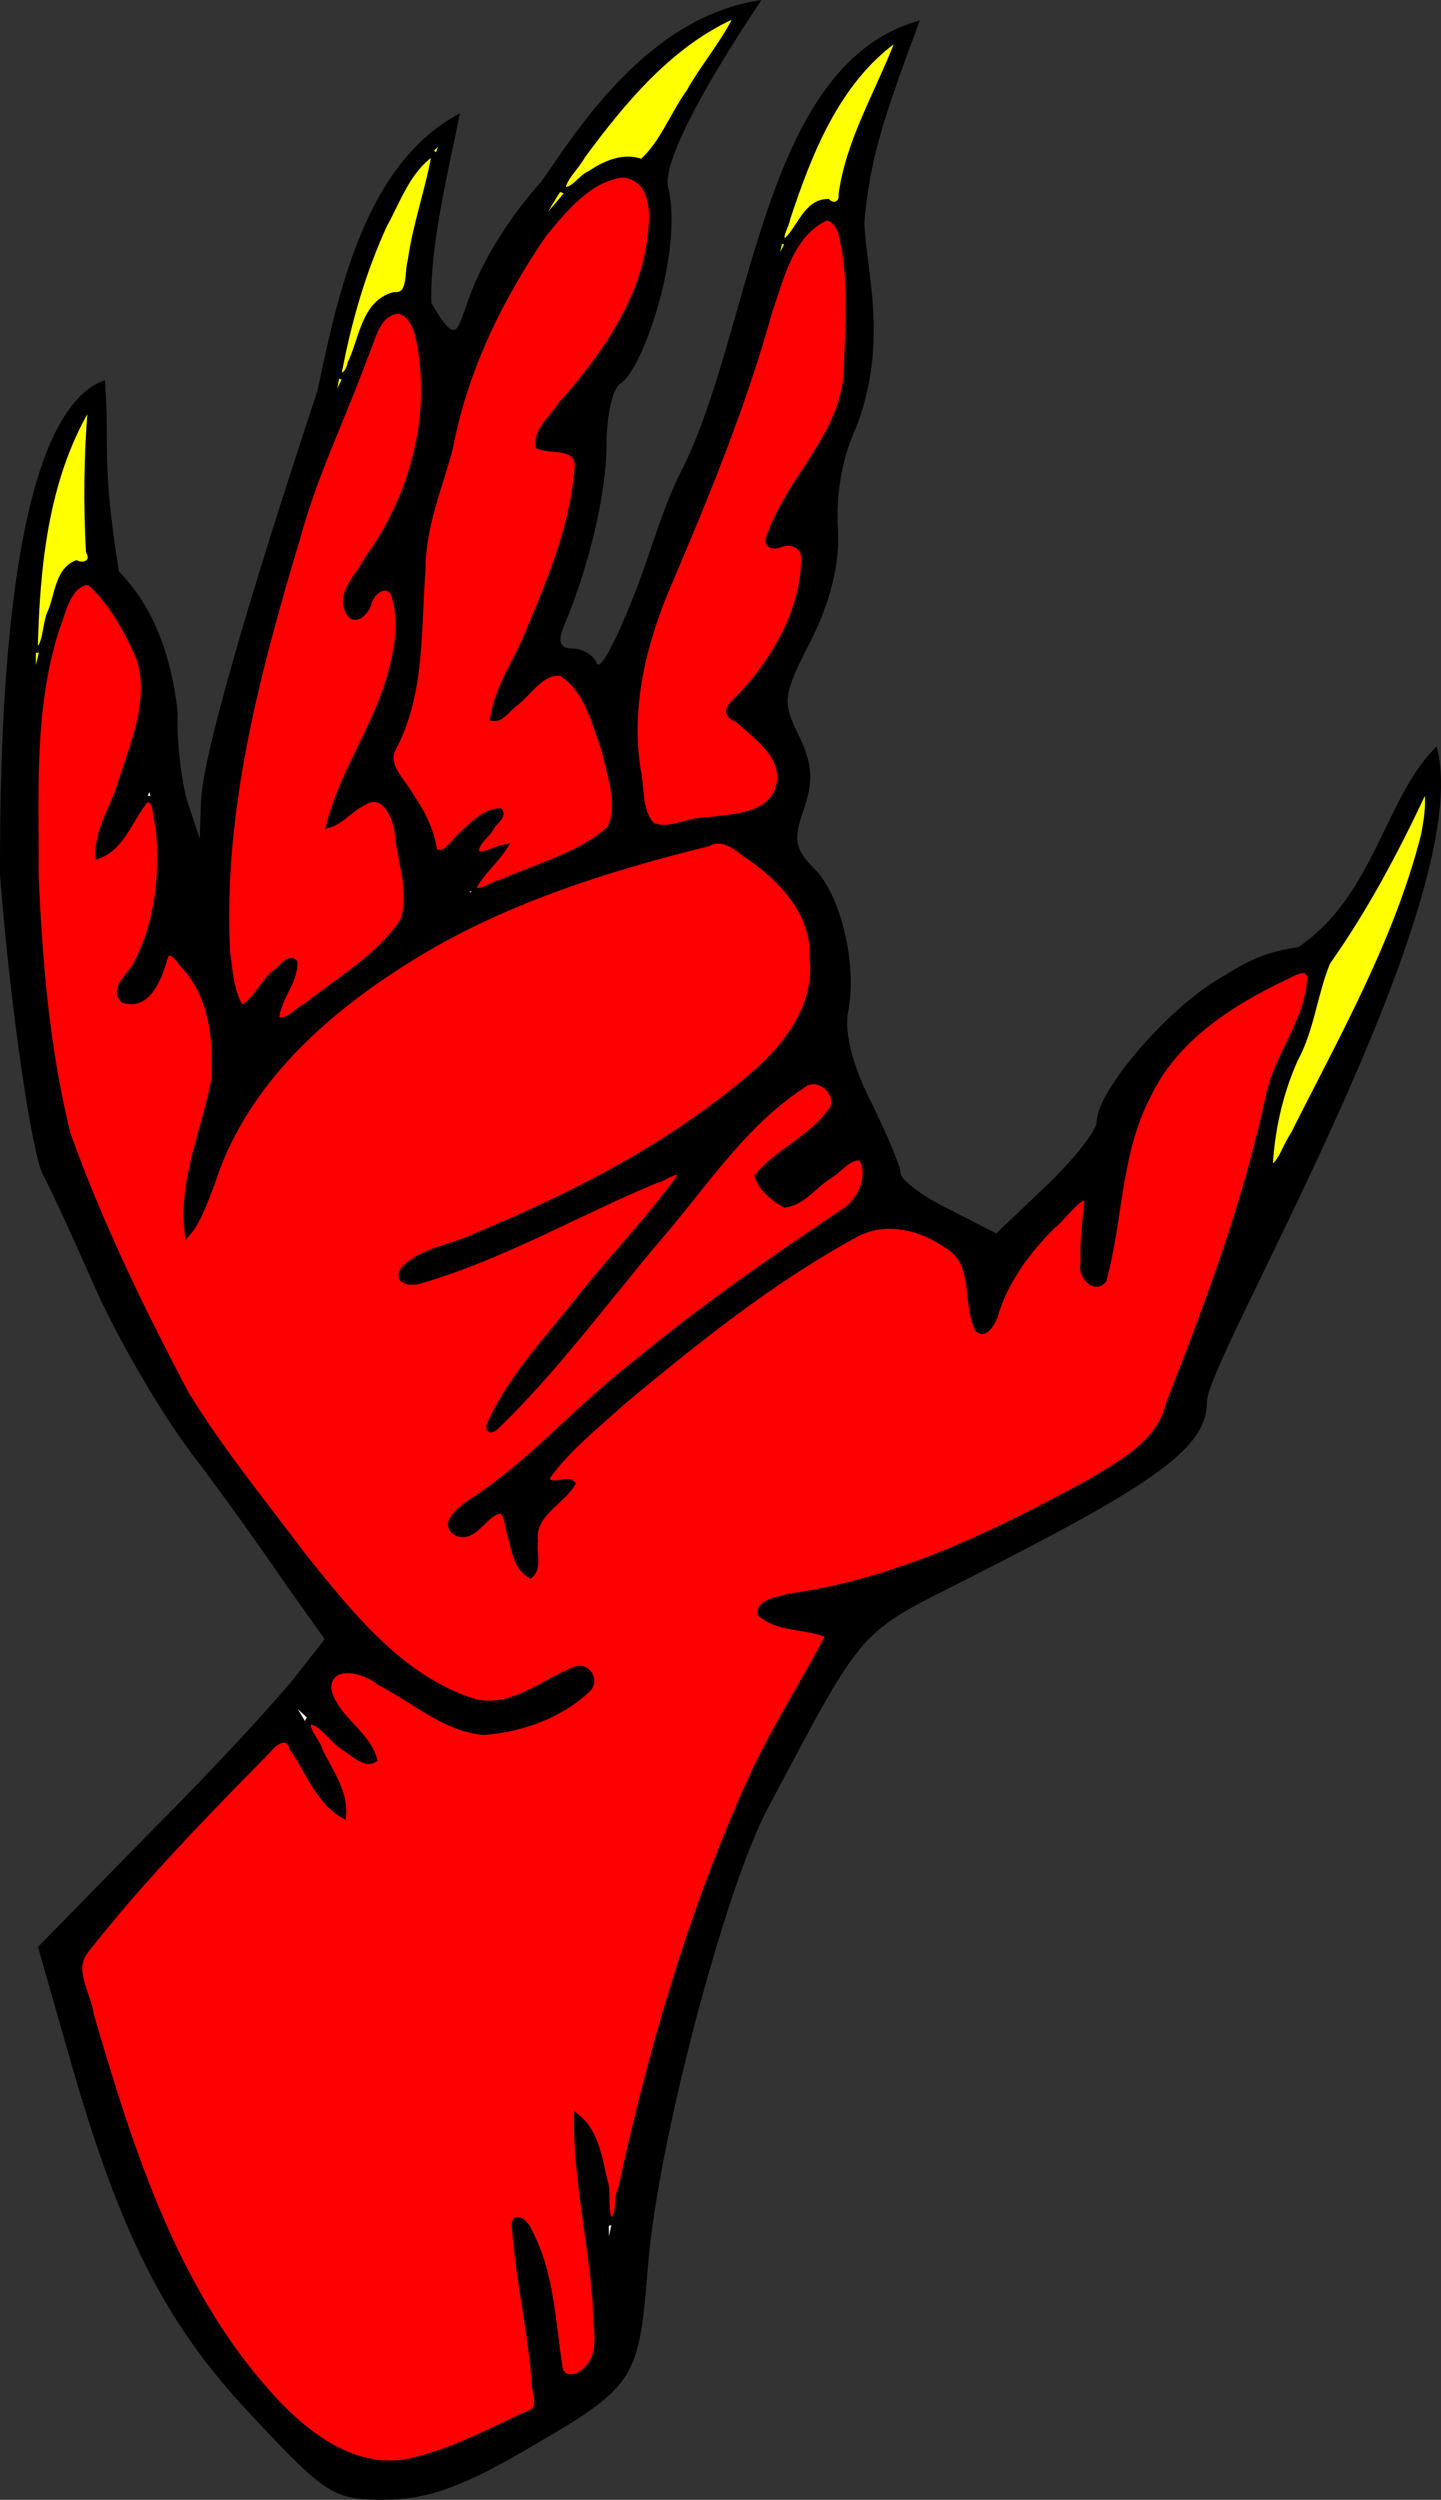 <?xml version="1.0" encoding="UTF-8" standalone="no"?>
<svg
   version="1.1"
   viewBox="33.75 60.742 138.465 240.082"
   width="138.465"
   height="240.082"
   id="svg22"
   xmlns="http://www.w3.org/2000/svg"
   xmlns:svg="http://www.w3.org/2000/svg"
   xmlns:rdf="http://www.w3.org/1999/02/22-rdf-syntax-ns#"
   xmlns:cc="http://creativecommons.org/ns#"
   xmlns:dc="http://purl.org/dc/elements/1.1/">
  <rect x="33.75" y="60.742" width="138.465" height="240.082" fill="#333333" stroke="none"/>
  <defs
     id="defs26" />
  <path
     d="m 85.768,78.182 c -2.853,3.163 -5.862,7.643 -7.275,12.117 -0.824,2.119 -0.928,3.667 -3.283,-0.454 C 75.007,84.449 76.885,76.939 77.944,71.628 68.819,76.433 66.228,88.941 64.246,98.305 57.181,119.617 53.178,133.746 53.06,137.749 l -0.118,3.532 -1.177,-3.532 c -0.589,-2.002 -1.06,-5.887 -0.942,-8.595 -0.564,-5.249 -2.258,-10.092 -5.642,-13.519 -1.759,-10.925 -0.84,-11.837 -1.356,-18.38 -9.634,3.411 -10.094,34.371 -10.075,47.559 1.06,13.305 3.061,26.61 4.121,28.729 0.589,1.06 2.826,5.887 4.945,10.715 2.119,4.827 6.358,12.128 9.302,16.013 3.061,4.003 7.065,9.655 9.066,12.599 l 3.768,5.298 -2.59,3.297 c -1.413,1.884 -7.536,8.595 -13.776,14.836 l -11.186,11.421 3.297,11.539 c 4.827,16.72 9.302,25.197 17.661,33.91 6.711,7.182 7.536,7.653 12.363,7.653 3.768,0 7.182,-1.177 12.363,-4.121 11.892,-6.829 12.01,-6.947 12.952,-18.603 0.942,-11.539 7.3,-35.676 11.421,-43.565 9.537,-17.897 8.478,-16.72 19.663,-22.371 18.132,-9.184 22.607,-12.481 22.607,-16.837 0,-4.121 26.092,-48.203 22.066,-62.89 -4.983,4.844 -5.914,14.226 -13.259,19.255 -3.061,0.471 -4.568,1.13 -7.394,2.896 -5.181,2.944 -12.01,10.95 -12.01,13.894 0,0.824 -2.119,3.532 -4.827,6.123 l -4.827,4.592 -4.592,-2.355 c -2.473,-1.177 -4.592,-2.826 -4.592,-3.415 0,-0.706 -1.295,-3.65 -2.826,-6.829 -1.766,-3.415 -2.59,-6.711 -2.237,-8.595 0.942,-4.592 -0.706,-11.303 -3.179,-13.776 -1.884,-1.884 -2.119,-2.826 -1.06,-5.769 0.942,-2.708 0.824,-4.356 -0.471,-7.065 -1.648,-3.297 -1.531,-3.886 1.177,-9.184 1.884,-3.768 2.708,-7.3 2.59,-10.361 -0.235,-2.944 0.181,-6.711 1.711,-10.008 3.149,-8.141 1.024,-14.853 0.8,-19.697 0.552,-6.136 1.78,-9.891 5.34,-19.434 -15.48,4.203 -16.052,30.365 -23.2,43.82 -1.648,3.532 -2.196,5.79 -3.962,10.618 -1.884,4.827 -3.532,8.124 -3.886,7.3 -0.235,-0.706 -1.295,-1.413 -2.237,-1.413 -1.295,0 -1.531,-0.589 -0.942,-2.119 2.473,-5.769 4.121,-12.952 4.121,-17.426 0,-2.826 0.589,-5.416 1.295,-5.887 2.237,-1.295 6.119,-12.956 4.626,-18.855 -0.547,-2.162 2.881,-8.914 8.965,-18.002 -10.848,1.539 -17.618,12.371 -21.152,17.44 z"
     style="fill:#000;fill-opacity:1;stroke:none;stroke-dasharray:none;stroke-opacity:1"
     id="path2" />
  <path
     style="fill:#f3f3f3;fill-opacity:1;stroke:none;stroke-dasharray:none;stroke-opacity:1"
     d="m 96.154,79.937 c 0.942,4.827 -2.119,12.363 -7.536,18.25 -4.121,4.592 -4.592,6.24 -1.648,5.769 1.177,-0.235 2.119,0.471 2.119,1.413 0.235,3.179 -3.061,13.423 -6.005,18.721 -3.179,5.652 -2.708,8.124 0.706,3.886 1.177,-1.413 2.708,-2.59 3.415,-2.59 2.708,0 6.829,12.128 5.063,14.953 -0.471,0.706 -3.65,2.355 -7.182,3.768 l -6.24,2.355 2.119,-2.473 c 2.237,-2.473 2.237,-2.473 0,-1.648 -2.237,0.824 -2.237,0.706 -0.118,-1.648 1.295,-1.531 1.648,-2.355 0.706,-2.355 -0.824,0 -2.473,1.177 -3.768,2.59 -1.648,2.119 -2.119,2.355 -2.237,0.824 0,-1.06 -1.06,-3.297 -2.355,-4.945 -2.119,-2.708 -2.237,-3.179 -0.589,-6.24 1.06,-2.119 1.766,-6.594 1.766,-11.421 0,-4.474 0.589,-9.066 1.177,-10.244 0.706,-1.295 1.766,-5.063 2.355,-8.36 1.177,-5.887 7.05,-16.884 10.564,-19.904 0.782,-0.672 5.811,-6.096 7.686,-0.701 z"
     id="path4" />
  <path
     style="fill:#f3f3f3;fill-opacity:1;stroke:none;stroke-dasharray:none;stroke-opacity:1"
     d="m 115.347,92.418 c -0.353,6.358 -1.06,8.595 -4.239,13.187 -4.121,5.887 -4.827,8.713 -2.002,7.536 3.65,-1.413 1.295,8.36 -3.297,13.187 l -2.59,2.708 2.826,2.119 c 4.003,3.061 3.061,7.653 -1.766,7.889 -1.884,0.118 -4.71,0.471 -6.005,0.942 -2.119,0.706 -2.473,0.118 -3.179,-6.005 -0.706,-6.594 0.471,-11.892 5.181,-22.136 5.298,-11.892 6.997,-19.419 8.174,-23.304 1.834,-5.778 5.36,-8.723 6.042,-5.02 0.465,1.819 1.09,4.658 0.855,8.896 z"
     id="path6" />
  <path
     style="fill:#f3f3f3;fill-opacity:1;stroke:none;stroke-dasharray:none;stroke-opacity:1"
     d="m 74.372,97.834 c 0,6.123 -1.884,11.774 -5.652,16.72 -2.002,2.826 -2.473,4.356 -1.531,5.298 0.824,0.824 1.413,0.706 2.002,-0.706 1.177,-3.297 2.826,-2.237 2.826,2.002 0,2.119 -1.531,7.065 -3.532,10.832 -4.121,8.124 -4.356,9.89 -1.177,6.947 3.061,-2.708 4.239,-1.531 5.063,5.298 0.706,5.298 0.706,5.298 -5.769,10.361 -6.594,5.181 -7.3,5.298 -5.063,1.177 1.884,-3.415 0.235,-4.003 -2.355,-0.824 l -2.237,2.826 -0.942,-3.415 c -1.413,-5.769 0.353,-20.841 4.239,-34.263 2.002,-7.182 4.121,-14.011 4.71,-15.307 0.589,-1.295 2.597,-5.329 3.774,-8.862 1.122,-4.369 2.113,-4.995 2.962,-5.274 1.803,-0.087 2.566,2.361 2.683,7.189 z"
     id="path8" />
  <path
     style="fill:#f3f3f3;fill-opacity:1;stroke:none;stroke-dasharray:none;stroke-opacity:1"
     d="m 47.173,124.327 c 0.942,2.826 -0.353,8.242 -4.003,16.602 -1.413,3.415 1.531,2.473 3.297,-0.942 l 1.648,-3.179 0.706,3.532 c 0.824,3.886 -0.706,11.774 -2.59,13.658 -1.766,1.766 -1.648,3.179 0.353,3.179 0.942,0 2.119,-1.177 2.59,-2.59 l 0.824,-2.59 2.119,2.708 c 2.355,2.944 2.944,8.831 1.177,13.305 -1.648,4.592 -2.59,11.539 -1.531,11.539 0.471,0 1.884,-2.826 2.944,-6.24 4.003,-12.481 20.605,-24.491 40.975,-29.789 l 7.653,-2.002 3.768,2.708 c 4.827,3.65 6.123,9.419 3.179,14.836 -3.532,6.594 -21.429,17.426 -36.147,22.136 -1.177,0.353 -2.119,1.295 -2.119,2.002 0,2.002 4.945,0.471 16.837,-5.298 5.652,-2.708 10.244,-4.71 10.244,-4.474 0,0.235 -2.826,3.768 -6.24,7.653 -8.948,10.361 -12.834,15.895 -12.363,17.308 0.353,1.177 6.005,-5.298 21.782,-24.962 2.002,-2.473 5.181,-5.769 6.829,-7.065 2.59,-2.002 3.297,-2.237 4.239,-0.824 1.06,1.648 0.589,2.237 -5.416,6.476 -2.119,1.531 -2.119,1.766 -0.471,3.532 1.766,1.648 2.237,1.531 5.534,-1.295 3.65,-3.061 3.768,-3.061 3.768,-0.589 0,1.531 -1.295,3.179 -3.65,4.474 -5.416,2.944 -24.02,17.308 -26.492,20.487 -1.295,1.531 -4.003,3.886 -6.005,5.063 -4.003,2.355 -4.71,3.532 -2.826,4.592 0.589,0.353 1.766,-0.235 2.59,-1.295 1.531,-1.648 1.766,-1.531 2.237,1.413 0.353,1.884 1.177,3.532 1.884,3.768 0.824,0.235 1.177,-0.589 0.824,-2.355 -0.471,-2.119 0.235,-3.415 2.119,-4.827 2.473,-1.766 2.237,-2.473 -0.706,-1.884 -3.415,0.589 14.365,-14.482 24.844,-21.076 6.24,-4.003 7.889,-4.356 12.245,-2.119 2.119,1.06 2.944,2.473 2.944,4.945 0,4.827 2.002,5.534 3.179,1.177 0.471,-2.002 2.59,-5.181 4.592,-7.065 l 3.768,-3.532 -0.706,3.768 c -0.706,3.415 0.706,6.24 2.355,4.71 0.235,-0.353 0.942,-4.121 1.531,-8.478 1.06,-8.595 4.356,-14.011 10.832,-18.015 4.239,-2.473 7.332,-4.124 7.332,-2.711 0,0.471 -0.917,4.348 -2.801,7.292 -1.884,2.944 -2.294,10.608 -5.355,18.732 -3.061,8.124 -5.887,15.778 -6.476,17.073 -1.413,3.768 -24.962,15.071 -32.733,15.66 -6.594,0.589 -7.889,2.708 -2.237,3.768 l 3.179,0.589 -5.298,9.302 c -4.945,8.595 -11.774,28.965 -14.6,43.447 l -1.06,4.945 -0.118,-4.239 c -0.118,-2.237 -0.942,-5.181 -1.884,-6.476 -2.002,-2.473 -1.884,-1.177 0.471,15.66 0.589,3.885 0.471,6.594 -0.353,7.418 -2.002,2.002 -3.061,1.295 -3.061,-2.119 0,-4.71 -2.237,-12.01 -3.768,-12.01 -0.706,0 -0.942,1.06 -0.471,2.59 0.353,1.531 1.06,5.652 1.413,9.184 l 0.706,6.476 -5.416,2.59 c -3.061,1.531 -6.829,2.708 -8.36,2.708 -9.066,0 -19.545,-13.54 -25.904,-33.675 -2.237,-6.947 -4.121,-13.305 -4.121,-14.129 0,-0.824 4.356,-6.123 9.773,-11.774 l 9.773,-10.244 2.708,4.592 c 1.648,2.59 3.061,3.886 3.297,3.061 0.353,-0.824 -0.589,-3.415 -2.002,-5.887 l -2.59,-4.356 2.826,2.59 c 4.356,4.121 6.711,3.297 2.708,-0.824 -2.59,-2.708 -3.061,-3.886 -2.002,-4.945 0.942,-0.942 2.355,-0.589 5.769,1.648 2.473,1.648 5.652,3.415 7.182,3.886 3.061,0.942 11.892,-2.708 12.01,-5.063 0,-1.884 -2.355,-1.766 -5.181,0.353 -1.295,0.942 -3.532,1.766 -4.827,1.766 -4.356,0 -12.363,-6.358 -18.015,-14.365 -3.061,-4.239 -7.065,-9.537 -8.831,-11.892 -3.532,-4.474 -13.305,-25.55 -14.247,-30.731 -2.59,-14.129 -3.283,-31.235 -1.87,-39.83 2.084,-11.924 4.309,-11.732 5.402,-9.74 1.531,2.002 3.297,4.945 3.886,6.594 z"
     id="path10" />
  <path
     style="fill:#ff0;fill-opacity:1;stroke:none;stroke-width:1px;stroke-linecap:butt;stroke-linejoin:miter;stroke-opacity:1"
     d="m 155.823,173.337 c 0,0 16.401,-28.842 15.021,-36.989 0,0 -5.697,13.179 -9.754,17.016 0,0 -0.767,5.95 -2.692,8.991 -2.049,3.94 -2.575,10.983 -2.575,10.983 z"
     id="path12" />
  <path
     style="fill:#ff0;fill-opacity:1;stroke:none;stroke-width:1px;stroke-linecap:butt;stroke-linejoin:miter;stroke-opacity:1"
     d="m 108.703,84.977 c 0,0 3.385,-15.484 11.484,-20.464 0,0 -5.904,10.557 -5.895,16.141 -1.588,-2.015 -3.501,0.031 -5.589,4.323 z"
     id="path14" />
  <path
     style="fill:#ff0;fill-opacity:1;stroke:none;stroke-width:1px;stroke-linecap:butt;stroke-linejoin:miter;stroke-opacity:1"
     d="m 86.431,81.05 c 0,0 8.512,-15.015 18.201,-18.79 0,0 -4.783,6.369 -8.961,14.206 0,0 -1.982,-2.655 -7.435,2.434 -0.811,1.041 -1.805,2.15 -1.805,2.15 z"
     id="path16" />
  <path
     style="fill:#ff0;fill-opacity:1;stroke:none;stroke-width:1px;stroke-linecap:butt;stroke-linejoin:miter;stroke-opacity:1"
     d="m 66.164,98.045 c 0,0 2.704,-16.736 9.673,-23.203 0,0 -2.894,7.564 -3.196,14.134 -1.891,-0.609 -3.545,0.879 -4.315,3.749 -0.6,1.631 -1.548,4.114 -2.162,5.32 z"
     id="path18" />
  <path
     style="fill:#ff0;fill-opacity:1;stroke:none;stroke-width:1px;stroke-linecap:butt;stroke-linejoin:miter;stroke-opacity:1"
     d="m 37.197,124.601 c 0,0 -0.296,-16.776 5.168,-24.557 0,0 -1.126,8.373 -0.048,14.861 -1.884,-1.378 -2.919,0.673 -3.839,4.32 -0.618,2.224 -0.933,4.068 -1.281,5.376 z"
     id="path20" />
  <path
     style="fill:#ff0000;fill-rule:evenodd;stroke:#000000;stroke-width:0.636"
     d="m 8.21,55.865 c -1.823,0.544 -2.157,2.892 -2.794,4.44 -2.498,7.711 -1.988,15.926 -2.016,23.913 0.366,8.308 1.064,16.681 3.081,24.769 3.092,8.581 7.098,16.823 11.351,24.884 3.428,5.576 7.598,10.667 11.523,15.898 4.372,5.386 9.042,11.297 15.854,13.593 3.694,1.205 6.793,-1.679 9.998,-2.951 1.188,-0.543 2.174,1.037 1.168,1.873 -2.63,2.45 -6.296,3.742 -9.848,4.027 -3.803,-0.317 -6.784,-3.131 -10.074,-4.789 -1.341,-1.161 -4.827,-2.092 -4.956,0.596 0.497,2.811 3.671,4.213 4.42,6.843 -0.87,0.529 -1.958,-0.642 -2.721,-1.091 -1.251,-0.719 -2.077,-2.38 -3.51,-2.652 -0.518,0.891 0.74,1.945 0.964,2.828 0.928,1.949 2.479,4.03 2.29,6.215 -2.345,-1.379 -3.308,-4.289 -4.84,-6.427 -0.337,-1.405 -1.681,-0.651 -2.24,0.096 -6.134,6.258 -12.31,12.537 -17.71,19.451 -1.408,1.855 0.302,4.2 0.559,6.156 3.894,13.306 8.287,27.229 18.09,37.483 3.221,3.32 7.644,6.421 12.525,5.413 4.207,-0.908 8.04,-3.053 11.939,-4.811 0.877,-0.785 -0.04,-2.313 0.101,-3.351 -0.409,-4.865 -1.546,-9.669 -1.868,-14.509 -0.042,-1.239 1.187,0.013 1.303,0.517 2.149,4.016 2.248,8.668 2.934,13.059 0.193,1.476 1.951,1.133 2.646,0.246 1.716,-1.611 0.832,-4.303 0.894,-6.361 -0.44,-5.951 -1.853,-11.93 -1.805,-17.832 1.741,1.396 2.082,3.914 2.579,5.987 0.427,1.268 -0.07,2.875 0.575,4.026 1.066,-0.351 0.577,-2.204 1.067,-3.091 2.999,-13.845 7.023,-27.59 12.982,-40.464 2.136,-4.379 4.752,-8.553 7.008,-12.82 -2.014,-0.949 -4.823,-0.51 -6.579,-2.086 0.004,-1.137 1.775,-1.226 2.595,-1.558 10.373,-1.379 19.939,-6.04 29.025,-11.001 3.055,-1.849 6.74,-3.742 7.621,-7.542 3.769,-9.613 7.413,-19.321 9.576,-29.441 0.807,-4.042 3.865,-7.394 4.012,-11.578 -0.305,-1.461 -2.063,-0.137 -2.808,0.14 -5.191,2.516 -10.379,5.926 -12.892,11.33 -2.837,5.435 -2.642,11.833 -4.208,17.59 -0.842,1.155 -2.242,-0.544 -1.867,-1.572 -0.121,-2.195 0.221,-4.396 0.404,-6.54 -1.33,0.34 -2.289,2.032 -3.45,2.945 -2.449,2.44 -4.579,5.339 -5.555,8.662 -0.214,0.668 -1.125,2.17 -1.704,0.986 -1.005,-2.555 -0.022,-6.213 -2.86,-7.799 -2.571,-1.801 -6.072,-2.63 -8.93,-0.972 -8.045,4.391 -15.24,10.183 -22.268,16.026 -2.527,2.304 -5.319,4.483 -7.297,7.281 0.157,1.248 1.927,0.102 2.456,0.605 -1.156,1.846 -3.905,2.933 -3.566,5.495 -0.197,0.981 0.403,2.541 -0.437,3.24 -1.336,-0.756 -1.52,-2.666 -1.925,-4.017 -0.244,-0.686 -0.233,-2.663 -1.396,-2.042 -1.242,0.509 -2.17,2.625 -3.69,2.023 -1.515,-0.799 0.349,-2.2 1.111,-2.772 5.86,-3.688 10.373,-9.098 15.847,-13.306 6.484,-5.402 13.434,-10.2 20.439,-14.888 1.468,-1.071 2.501,-3.455 1.434,-5.074 -1.232,-0.245 -2.178,1.247 -3.184,1.785 -1.367,0.855 -2.507,2.526 -4.169,2.703 -1.05,-0.59 -2.234,-1.525 -2.563,-2.676 2.084,-2.53 5.535,-3.785 7.258,-6.633 0.515,-1.667 -1.626,-3.324 -3.058,-2.11 -5.776,3.786 -9.556,9.786 -14.027,14.909 -5.029,5.973 -9.676,12.307 -15.284,17.753 -0.416,0.451 -0.93,0.569 -0.584,-0.215 2.088,-4.589 5.721,-8.272 8.78,-12.222 3.115,-3.888 6.626,-7.492 9.515,-11.544 -0.356,-1.006 -1.71,0.328 -2.404,0.388 -7.537,3.124 -14.677,7.301 -22.531,9.609 -0.69,0.28 -2.399,0.297 -1.763,-0.887 1.769,-1.952 4.719,-2.127 6.98,-3.28 9.853,-4.081 19.541,-9.09 27.533,-16.245 2.87,-2.683 5.349,-6.395 4.839,-10.505 0.253,-4.352 -3.114,-7.775 -6.476,-10.013 -1.033,-0.819 -2.26,-1.75 -3.618,-1.01 -10.392,2.568 -20.766,5.89 -29.789,11.797 -7.817,5.007 -15.066,11.843 -17.917,20.929 -0.628,1.552 -1.24,3.46 -2.244,4.645 -0.574,-4.941 1.563,-9.661 2.526,-14.429 0.291,-4.002 -0.134,-8.418 -3.103,-11.426 -0.358,-0.609 -1.395,-1.693 -1.697,-0.466 -0.524,1.75 -1.519,4.716 -3.878,4.007 -1.064,-0.957 0.538,-2.313 1.076,-3.165 2.246,-4.088 2.762,-9.017 2.262,-13.602 -0.328,-0.714 -0.042,-2.722 -1.245,-2.5 -1.478,1.726 -2.223,4.469 -4.504,5.368 -0.107,-2.424 1.486,-4.649 2.15,-6.945 1.204,-3.79 3.031,-7.935 1.792,-11.94 -1.148,-2.626 -2.586,-5.312 -4.71,-7.259 -0.159,-0.083 -0.338,-0.132 -0.519,-0.123 z"
     id="path324"
     transform="translate(33.75,60.742)" />
  <path
     style="fill:#ff0000;fill-rule:evenodd;stroke:#000000;stroke-width:0.636"
     d="m 38.09,29.832 c -2.004,0.338 -2.345,2.886 -3.064,4.421 -2.086,5.755 -4.83,11.275 -6.44,17.213 -3.883,12.953 -7.497,26.357 -6.79,40.003 0.264,1.801 0.337,3.931 1.397,5.43 1.411,-0.707 2.064,-2.522 3.342,-3.511 0.445,-0.272 1.253,-1.493 1.736,-0.92 -0.006,1.926 -1.688,3.524 -1.753,5.376 0.998,0.695 2.097,-0.851 2.981,-1.233 3.19,-2.549 6.963,-4.687 9.262,-8.148 0.899,-2.678 -0.186,-5.559 -0.499,-8.265 -0.117,-1.611 -1.265,-4.448 -3.324,-3.168 -1.145,0.526 -2.186,1.794 -3.237,2.118 1.188,-4.721 4.14,-8.867 5.611,-13.535 0.844,-2.735 1.489,-5.846 0.549,-8.621 -0.743,-1.31 -2.268,-0.14 -2.486,0.942 -0.19,0.785 -1.305,1.966 -1.872,0.788 -0.887,-1.778 1.065,-3.455 1.787,-4.94 4.465,-6.111 6.59,-14.102 4.927,-21.557 -0.305,-1.008 -0.853,-2.434 -2.129,-2.394 z"
     id="path395"
     transform="translate(33.75,60.742)" />
  <path
     style="fill:#ff0000;fill-rule:evenodd;stroke:#000000;stroke-width:0.636"
     d="m 59.634,16.743 c -3.197,0.543 -5.414,3.322 -7.38,5.686 -4.269,6.204 -7.659,13.157 -9.051,20.603 -1.033,3.844 -2.642,7.578 -2.626,11.634 -0.458,5.738 -0.034,11.713 -2.717,16.967 -1.183,1.803 0.83,3.374 1.601,4.856 1.095,1.575 1.967,3.328 2.222,5.216 0.956,0.873 1.915,-0.788 2.547,-1.363 1.076,-0.95 2.263,-2.358 3.776,-2.397 0.336,0.43 -0.668,1.088 -0.823,1.495 -0.386,0.786 -1.868,1.69 -1.349,2.613 0.871,0.178 1.694,-0.43 2.528,-0.605 -0.893,1.337 -2.22,2.394 -2.929,3.838 0.559,0.86 1.882,-0.385 2.695,-0.468 3.533,-1.619 7.56,-2.569 10.507,-5.21 1.119,-2.349 0.013,-5.116 -0.493,-7.504 -0.946,-2.63 -1.663,-5.894 -4.175,-7.482 -1.93,-0.316 -3.111,1.866 -4.461,2.878 -0.628,0.41 -1.329,1.551 -2.084,1.426 0.452,-3.009 2.391,-5.598 3.479,-8.424 2.133,-5.077 4.316,-10.337 4.644,-15.889 -0.166,-1.924 -2.554,-1.29 -3.773,-1.802 -0.191,-1.493 1.375,-2.66 2.089,-3.841 4.219,-4.745 8.214,-10.342 8.747,-16.861 0.217,-1.941 0.093,-4.618 -2.177,-5.278 -0.259,-0.072 -0.529,-0.098 -0.797,-0.089 z"
     id="path397"
     transform="translate(33.75,60.742)" />
  <path
     style="fill:#ff0000;fill-rule:evenodd;stroke:#000000;stroke-width:0.636"
     d="m 79.362,20.864 c -3.42,1.571 -4.308,5.734 -5.449,8.965 -2.484,9.004 -6.033,17.637 -9.695,26.225 -2.413,5.595 -3.928,11.737 -2.978,17.849 0.399,1.755 0.07,4.013 1.401,5.396 1.711,0.756 3.552,-0.565 5.326,-0.49 2.453,-0.329 6.05,-0.297 6.906,-3.238 0.784,-2.885 -2.165,-4.883 -4.014,-6.534 -1.887,-0.718 0.213,-1.786 0.865,-2.748 3.093,-3.462 5.523,-7.912 5.583,-12.641 0.038,-1.237 -1.228,-1.831 -2.298,-1.415 -0.763,0.304 -1.43,0.086 -1.004,-0.794 1.954,-5.567 7.223,-9.772 7.396,-15.99 0.156,-4.375 0.527,-8.891 -0.555,-13.174 -0.236,-0.623 -0.731,-1.422 -1.485,-1.411 z"
     id="path399"
     transform="translate(33.75,60.742)" />
  <g
     id="armed">
    <path
       style="fill:#ffff00;fill-rule:evenodd;stroke:#000000;stroke-width:0.636"
       d="m 136.731,76.087 c -2.656,5.657 -5.602,11.194 -9.209,16.302 -1.26,3.033 -1.523,6.417 -3.12,9.343 -1.48,3.31 -2.29,6.991 -2.432,10.57 1.154,-0.359 1.575,-2.252 2.339,-3.295 4.688,-9.341 9.956,-18.575 12.549,-28.775 0.264,-1.384 0.503,-2.862 0.338,-4.239 l -0.259,-0.067 z"
       id="path401"
       transform="translate(33.75,60.742)" />
    <path
       style="fill:#ffff00;fill-rule:evenodd;stroke:#000000;stroke-width:0.636"
       d="M 85.9,3.835 C 80.353,7.905 77.698,14.677 75.609,21.008 c -0.032,0.599 -1.163,2.2 -0.05,2.161 1.327,-1.147 1.927,-3.71 3.957,-3.742 0.645,0.585 1.494,0.152 1.377,-0.747 C 81.604,13.527 84.397,8.955 86.251,4.165 86.266,3.984 86.084,3.803 85.9,3.835 Z"
       id="path472"
       transform="translate(33.75,60.742)" />
    <path
       style="fill:#ffff00;fill-rule:evenodd;stroke:#000000;stroke-width:0.636"
       d="M 70.268,1.564 C 64.226,4.36 59.811,9.696 55.93,14.948 c -0.57,1.077 -1.743,2.009 -1.934,3.216 0.993,0.511 1.816,-1.126 2.719,-1.444 1.43,-0.986 3.278,-1.789 4.963,-1.109 2.032,-1.779 2.991,-4.551 4.561,-6.723 1.347,-2.412 3.194,-4.552 4.433,-7.006 0.014,-0.201 -0.213,-0.37 -0.403,-0.319 z"
       id="path474"
       transform="translate(33.75,60.742)" />
    <path
       style="fill:#ffff00;fill-rule:evenodd;stroke:#000000;stroke-width:0.636"
       d="m 41.426,14.769 c -2.274,1.59 -3.248,4.481 -4.547,6.839 -2.058,4.477 -3.429,9.286 -4.343,14.109 0.3,1.079 1.149,-0.268 1.172,-0.791 1.119,-2.276 1.295,-5.788 4.17,-6.559 1.726,0.164 1.271,-2.215 1.607,-3.254 0.474,-3.44 1.677,-6.785 2.289,-10.157 -0.061,-0.129 -0.208,-0.205 -0.347,-0.185 z"
       id="path476"
       transform="translate(33.75,60.742)" />
    <path
       style="fill:#ffff00;fill-rule:evenodd;stroke:#000000;stroke-width:0.636"
       d="m 8.274,39.339 c -3.988,6.929 -4.762,15.145 -4.965,22.985 1.15,0.506 1.035,-2.547 1.601,-3.558 0.651,-1.521 0.697,-3.914 2.43,-4.626 0.895,0.389 1.778,-0.225 1.235,-1.194 C 8.323,48.441 8.38,43.747 8.749,39.271 L 8.495,39.186 Z"
       id="path478"
       transform="translate(33.75,60.742)" />
  </g>
</svg>
